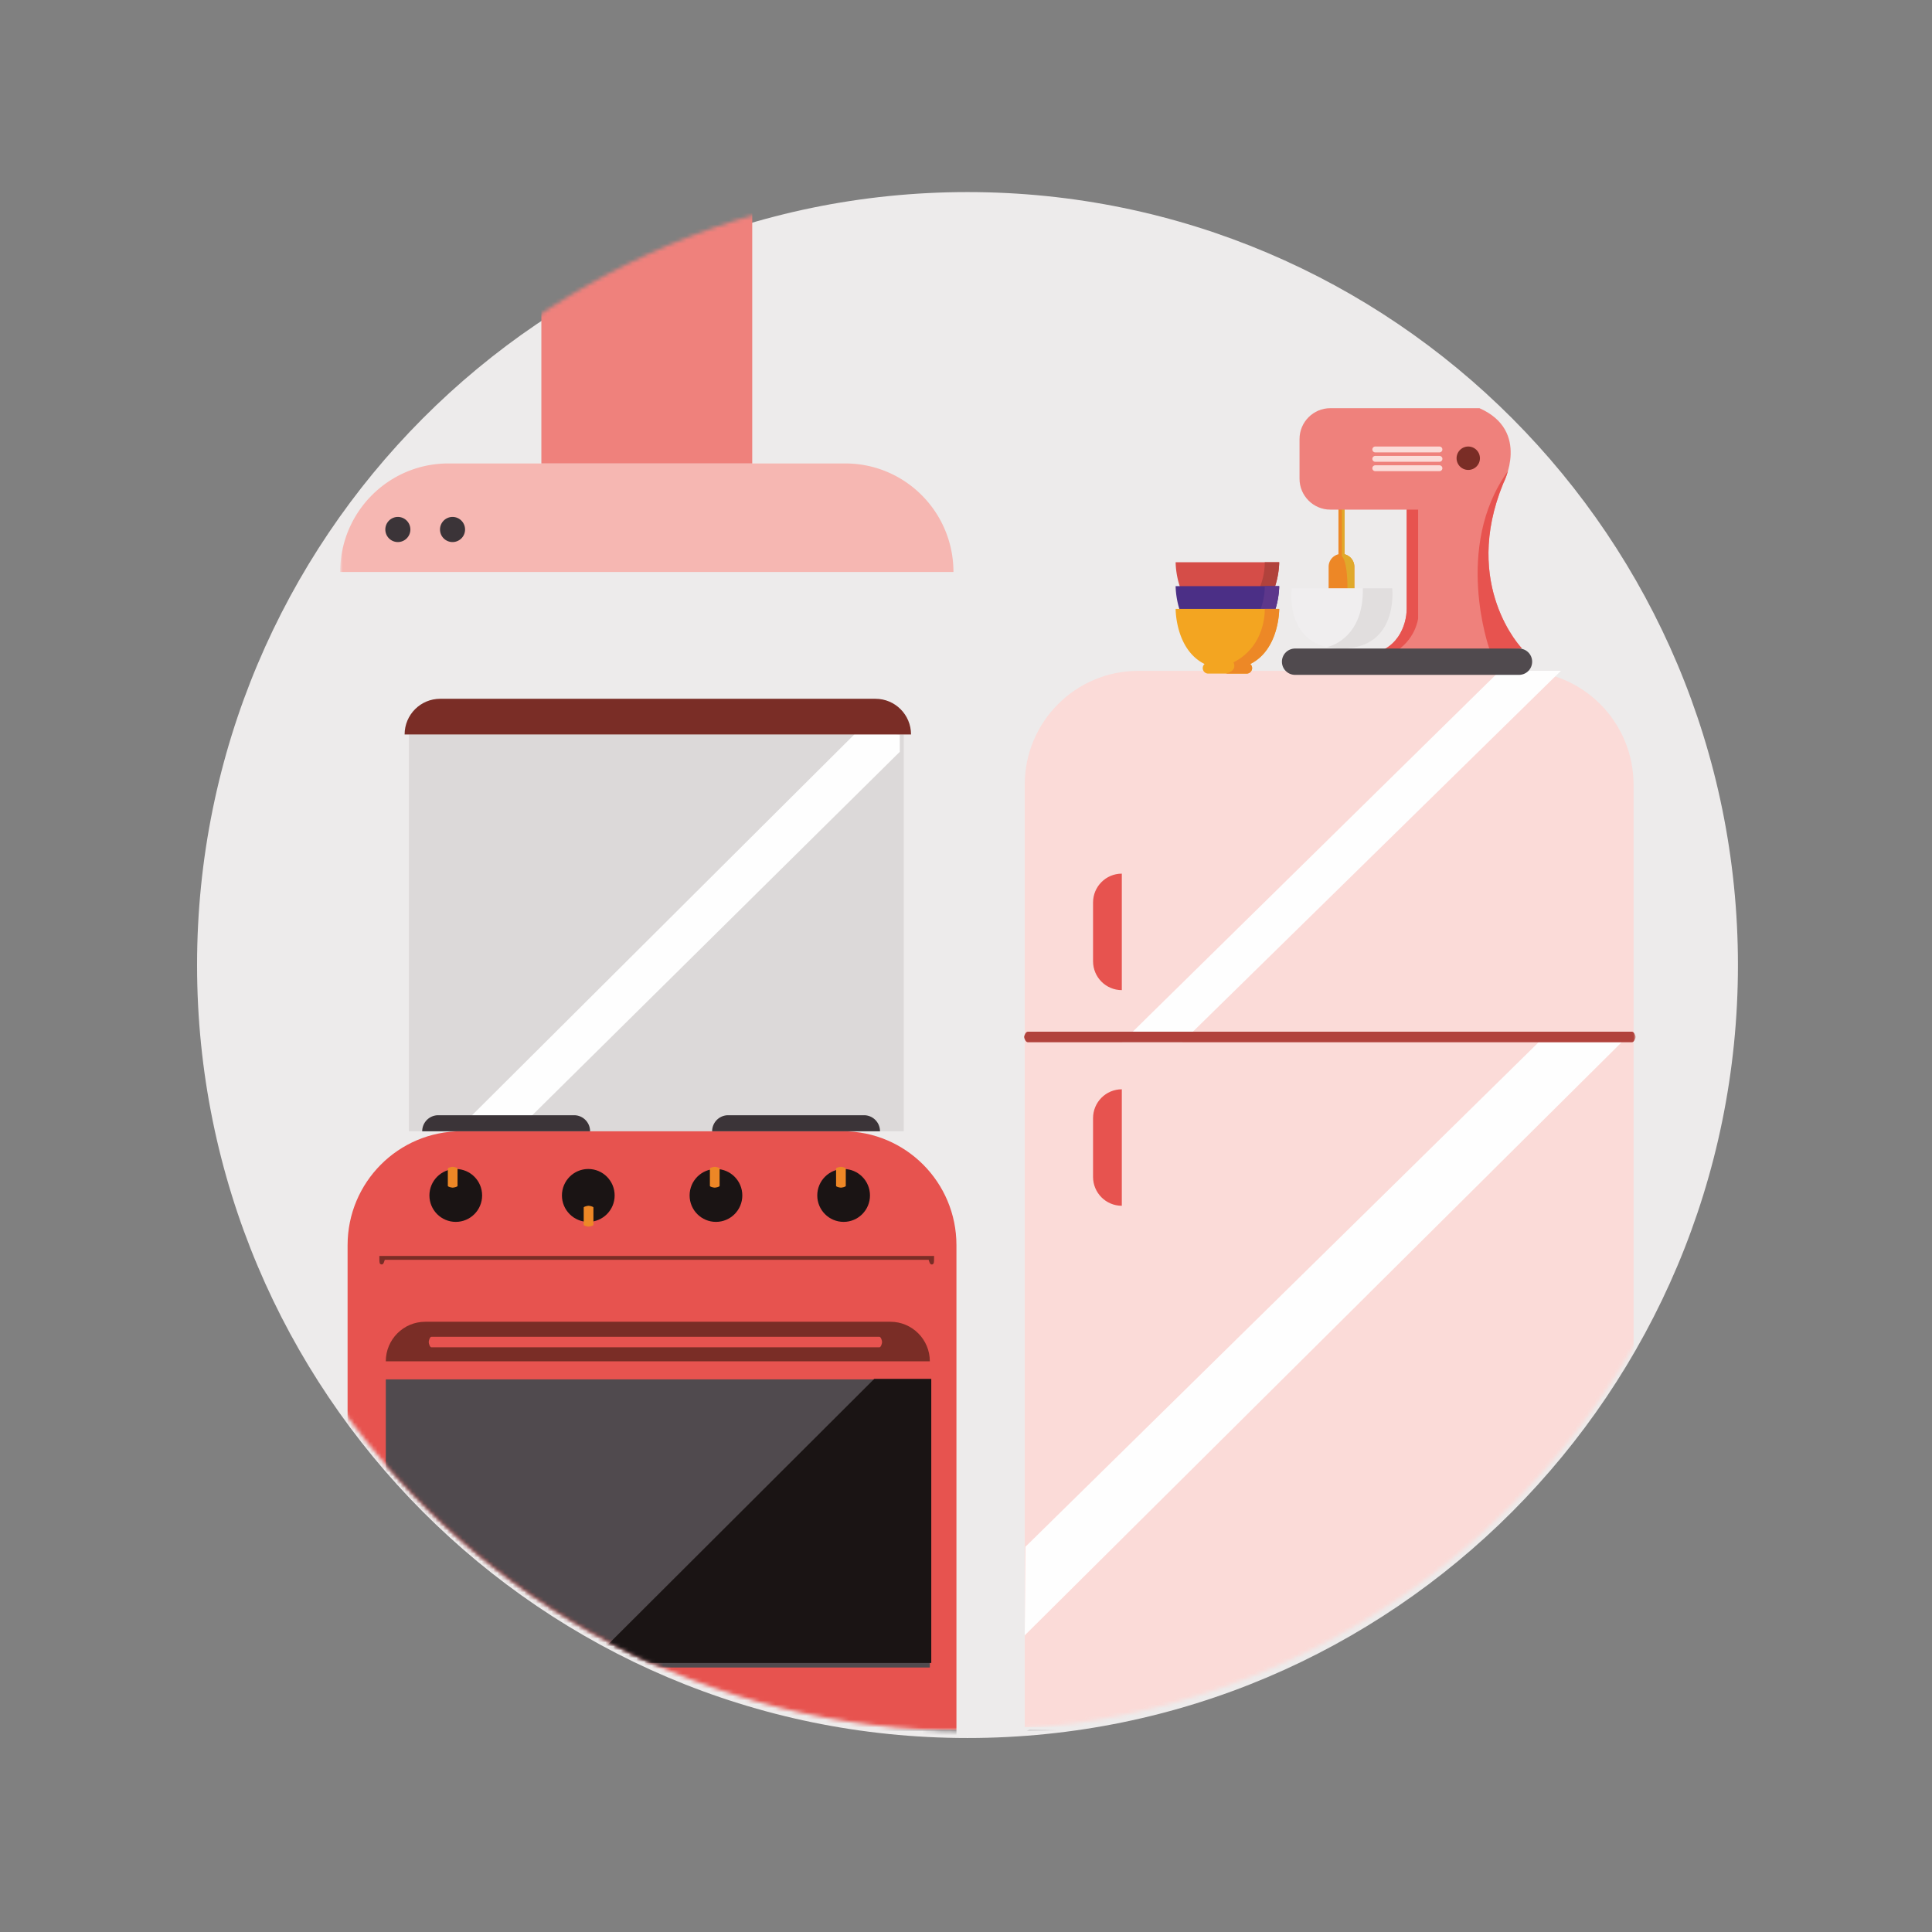 <svg width="500" height="500" viewBox="0 0 500 500" xmlns="http://www.w3.org/2000/svg" xmlns:xlink="http://www.w3.org/1999/xlink"><rect x="0" y="0" width="500" height="500" fill="#808080" stroke="none"/><title>97F711A2-38FF-4B97-BEF9-027992755339</title><defs><path d="M.826 316.482c36.16 50.78 95.402 83.883 162.35 83.883 73.941 0 138.481-40.378 172.908-100.355V100.641C301.657 40.662 237.117.282 163.176.282 96.228.282 36.986 33.386.826 84.17v232.313z" id="a"/></defs><g fill="none" fill-rule="evenodd"><path d="M51 249.752c0 110.481 89.268 200.042 199.389 200.042 110.12 0 199.389-89.56 199.389-200.042 0-110.48-89.268-200.042-199.389-200.042C140.269 49.71 51 139.271 51 249.752" fill="#EDEBEB"/><g transform="translate(87.213 47.555)"><mask id="b" fill="#fff"><use xlink:href="#a"/></mask><path fill="#DCD9D9" mask="url(#b)" d="M18.613 245.217h128.058V142.523H18.613z"/><path fill="#FEFEFE" mask="url(#b)" d="M135.005 141.4L32.06 243.953h15.554l98.043-96.943v-4.449z"/><path d="M146.995 419.963h-6.46v-19.845h19.78v6.482c0 7.38-5.965 13.363-13.32 13.363M22.522 419.963h-6.46c-7.355 0-13.32-5.984-13.32-13.363v-6.482h19.78v19.845z" fill="#3B3438" mask="url(#b)"/><path d="M160.313 400.118H2.743V274.69c0-16.277 13.153-29.473 29.376-29.473h98.817c16.224 0 29.377 13.196 29.377 29.473v125.428z" fill="#E7534F" mask="url(#b)"/><path fill="#504A4E" mask="url(#b)" d="M12.635 383.995H153.43v-74.569H12.635z"/><path d="M143.225 294.517H22.835c-5.635 0-10.204 4.585-10.204 10.238h140.798c0-5.653-4.57-10.238-10.204-10.238M139.359 133.29H26.702c-5.083 0-9.201 4.132-9.201 9.232h131.06c0-5.1-4.12-9.232-9.202-9.232" fill="#7A2D26" mask="url(#b)"/><path d="M61.364 241.066H26.196a4.145 4.145 0 0 0-4.14 4.15H65.5c0-2.291-1.849-4.15-4.135-4.15M136.395 241.066h-35.167a4.145 4.145 0 0 0-4.14 4.15h43.443c0-2.291-1.85-4.15-4.136-4.15" fill="#3B3438" mask="url(#b)"/><path fill="#1A1414" mask="url(#b)" d="M139.04 309.299l-73.687 73.513h88.446V309.3zM30.74 268.668c-3.768 0-6.821-3.063-6.821-6.843s3.053-6.847 6.82-6.847c3.769 0 6.822 3.066 6.822 6.847 0 3.78-3.053 6.843-6.821 6.843M65.036 268.668c-3.768 0-6.821-3.063-6.821-6.843s3.053-6.847 6.821-6.847 6.821 3.066 6.821 6.847c0 3.78-3.053 6.843-6.82 6.843M98.076 268.668c-3.768 0-6.82-3.063-6.82-6.843s3.052-6.847 6.82-6.847c3.768 0 6.822 3.066 6.822 6.847 0 3.78-3.054 6.843-6.822 6.843M131.116 268.668c-3.768 0-6.821-3.063-6.821-6.843s3.053-6.847 6.821-6.847 6.821 3.066 6.821 6.847c0 3.78-3.053 6.843-6.821 6.843"/><path d="M153.345 277.988H12.144c-.375 0-.68 2.722-.68 0h142.564c0 2.722-.305 0-.683 0z" stroke="#7A2D26" mask="url(#b)"/><path d="M29.942 259.805c-.246 0-1.256-.202-1.256-.45v-4.49c0-.247 1.01-.449 1.256-.449s1.256.202 1.256.45v4.49c0 .247-1.01.449-1.256.449M65.109 269.885c-.246 0-1.256-.201-1.256-.449v-4.49c0-.247 1.01-.449 1.256-.449s1.256.202 1.256.449v4.49c0 .248-1.01.45-1.256.45M97.764 259.805c-.246 0-1.256-.202-1.256-.45v-4.49c0-.247 1.01-.449 1.256-.449s1.256.202 1.256.45v4.49c0 .247-1.01.449-1.256.449M130.419 259.805c-.246 0-1.256-.202-1.256-.45v-4.49c0-.247 1.01-.449 1.256-.449s1.256.202 1.256.45v4.49c0 .247-1.01.449-1.256.449" fill="#ED8726" mask="url(#b)"/><path d="M140.384 301.13H24.424c-.378 0-.683-.985-.683-1.36 0-.38.305-1.362.683-1.362h115.96c.378 0 .683.982.683 1.362 0 .375-.305 1.36-.683 1.36" fill="#E7534F" mask="url(#b)"/><path d="M151.339 80.612a28.042 28.042 0 0 1 8.198 19.859H.826c0-15.511 12.535-28.084 27.992-28.084h102.723c7.734 0 14.732 3.143 19.798 8.225" fill="#F6B7B2" mask="url(#b)"/><path fill="#EF817C" mask="url(#b)" d="M52.893 72.386h54.572v-82.651H52.893z"/><path d="M18.992 89.48a3.245 3.245 0 0 1-3.24 3.25 3.245 3.245 0 0 1-3.241-3.25 3.245 3.245 0 0 1 3.24-3.252c1.79 0 3.241 1.456 3.241 3.252M33.144 89.48a3.245 3.245 0 0 1-3.24 3.25 3.245 3.245 0 0 1-3.241-3.25 3.245 3.245 0 0 1 3.24-3.252c1.79 0 3.241 1.456 3.241 3.252M322.233 419.963h-6.46v-19.845h19.78v6.482c0 7.38-5.965 13.363-13.32 13.363M196.263 419.963h-6.46c-6.53 0-11.825-5.308-11.825-11.86v-6.484a1.5 1.5 0 0 1 1.5-1.5h16.785a1.5 1.5 0 0 1 1.499 1.5v16.84c0 .832-.673 1.504-1.499 1.504" fill="#3B3438" mask="url(#b)"/><path d="M335.55 399.412H177.98V155.538c0-16.277 13.154-29.473 29.377-29.473h98.817c16.224 0 29.377 13.196 29.377 29.473v243.874z" fill="#FBDBD8" mask="url(#b)"/><path d="M195.668 241.82v15.21c0 4.122 3.331 7.467 7.443 7.467v-30.144c-4.112 0-7.443 3.341-7.443 7.466M195.668 186.01v15.211c0 4.122 3.331 7.467 7.443 7.467v-30.145c-4.112 0-7.443 3.342-7.443 7.466" fill="#E7534F" mask="url(#b)"/><path fill="#FEFEFE" mask="url(#b)" d="M300.941 126.044l-97.78 96.13h15.558l98.043-96.13h-6.151zM310.984 222.173L178.182 352.736l-.2 22.95L332.47 222.172h-8.355z"/><path d="M335.165 222.173H178.753c-.51 0-.923-1.04-.923-1.36 0-.321.413-1.362.923-1.362h156.412c.506 0 .92 1.04.92 1.361 0 .32-.414 1.361-.92 1.361" fill="#B1423C" mask="url(#b)"/><path d="M243.843 97.952h-26.802s-.083 10.498 7.487 14.261a1.42 1.42 0 0 0 .944 2.478h9.94a1.42 1.42 0 0 0 .944-2.481c7.57-3.76 7.487-14.258 7.487-14.258" fill="#D54D48" mask="url(#b)"/><path d="M236.832 113.268c0-.422-.187-.798-.475-1.059 7.57-3.759 7.487-14.257 7.487-14.257h-3.747s.482 9.482-8.098 13.836c0 0 1.253 2.127-2.026 2.903h5.44a1.42 1.42 0 0 0 1.42-1.423" fill="#B1423C" mask="url(#b)"/><path d="M243.843 104.139h-26.802s-.083 10.498 7.487 14.26a1.42 1.42 0 0 0 .944 2.478l9.94.001a1.42 1.42 0 0 0 .944-2.482c7.57-3.759 7.487-14.257 7.487-14.257" fill="#4B2F86" mask="url(#b)"/><path d="M236.832 119.455c0-.422-.187-.798-.475-1.059 7.57-3.759 7.487-14.257 7.487-14.257h-3.747s.482 9.482-8.098 13.836c0 0 1.253 2.127-2.026 2.903h5.44a1.42 1.42 0 0 0 1.42-1.423" fill="#5D378B" mask="url(#b)"/><path d="M243.843 110.03h-26.802s-.083 10.499 7.487 14.262a1.42 1.42 0 0 0 .944 2.478h9.94a1.42 1.42 0 0 0 .944-2.482c7.57-3.76 7.487-14.258 7.487-14.258" fill="#F3A521" mask="url(#b)"/><path d="M236.832 125.346c0-.42-.187-.797-.475-1.058 7.57-3.76 7.487-14.258 7.487-14.258h-3.747s.482 9.482-8.098 13.837c0 0 1.253 2.127-2.026 2.903h5.44a1.42 1.42 0 0 0 1.42-1.424" fill="#ED8826" mask="url(#b)"/><path d="M260.746 95.885V83.587h-1.568v12.298a3.331 3.331 0 0 0-2.543 3.237v10.022a3.334 3.334 0 0 0 3.327 3.341 3.334 3.334 0 0 0 3.327-3.341V99.122a3.331 3.331 0 0 0-2.543-3.237" fill="#ED8726" mask="url(#b)"/><path d="M260.746 95.885V83.587h-.513l-.163.191v12.657s1.433.891 1.433 8.246l1.165 2.771.621-.501v-7.829a3.331 3.331 0 0 0-2.543-3.237" fill="#E0A92B" mask="url(#b)"/><path d="M266.213 121.798l40.473-1.51s-15.738-16.26-4.844-42.774c0 0 7.13-13.559-6.172-19.43h-38.613c-4.375 0-7.952 3.591-7.952 7.977v10.297c0 4.386 3.577 7.975 7.952 7.975h19.777v25.696c0 4.146-2.398 11.212-10.62 11.769" fill="#EF817C" mask="url(#b)"/><path d="M266.213 121.798l-1.051.038c.36 0 .711-.014 1.051-.038" fill="#DA203C" mask="url(#b)"/><path d="M289.75 71.036a3.023 3.023 0 0 0 3.019 3.028 3.024 3.024 0 0 0 3.022-3.028 3.024 3.024 0 0 0-3.022-3.028 3.023 3.023 0 0 0-3.019 3.028" fill="#7A2D26" mask="url(#b)"/><path d="M267.952 68.764c0 .422.336.76.756.76h16.643a.76.76 0 0 0 0-1.518h-16.643a.757.757 0 0 0-.756.758M267.952 71.193c0 .418.336.76.756.76h16.643a.76.76 0 0 0 0-1.519h-16.643a.757.757 0 0 0-.756.76M267.952 73.622c0 .42.336.758.756.758h16.643a.76.76 0 0 0 0-1.518h-16.643a.757.757 0 0 0-.756.76" fill="#FBDBD8" mask="url(#b)"/><path d="M273.096 104.681h-26.022s-2.064 15.609 12.89 15.609c14.95 0 13.132-15.609 13.132-15.609" fill="#F0EEEF" mask="url(#b)"/><path d="M256.148 119.893c1.128.254 2.394.397 3.813.397 14.95 0 13.136-15.608 13.136-15.608h-7.612c.291 13.185-9.007 15.256-9.337 15.211" fill="#E1DEDE" mask="url(#b)"/><path d="M301.842 77.514s.653-1.24 1.194-3.133c-14.142 19.6-4.826 45.906-4.826 45.906l.354.307 8.122-.307s-15.738-16.26-4.844-42.773M279.796 112.485v-28.15h-2.963v25.696c0 4.145-2.397 11.208-10.62 11.765l6.967-.257c5.992-3.259 6.616-9.054 6.616-9.054" fill="#E7534F" mask="url(#b)"/><path d="M244.551 123.694a3.4 3.4 0 0 0 3.394 3.404h57.97a3.396 3.396 0 0 0 3.389-3.404 3.396 3.396 0 0 0-3.39-3.405h-57.97a3.4 3.4 0 0 0-3.393 3.405" fill="#504A4E" mask="url(#b)"/></g></g></svg>